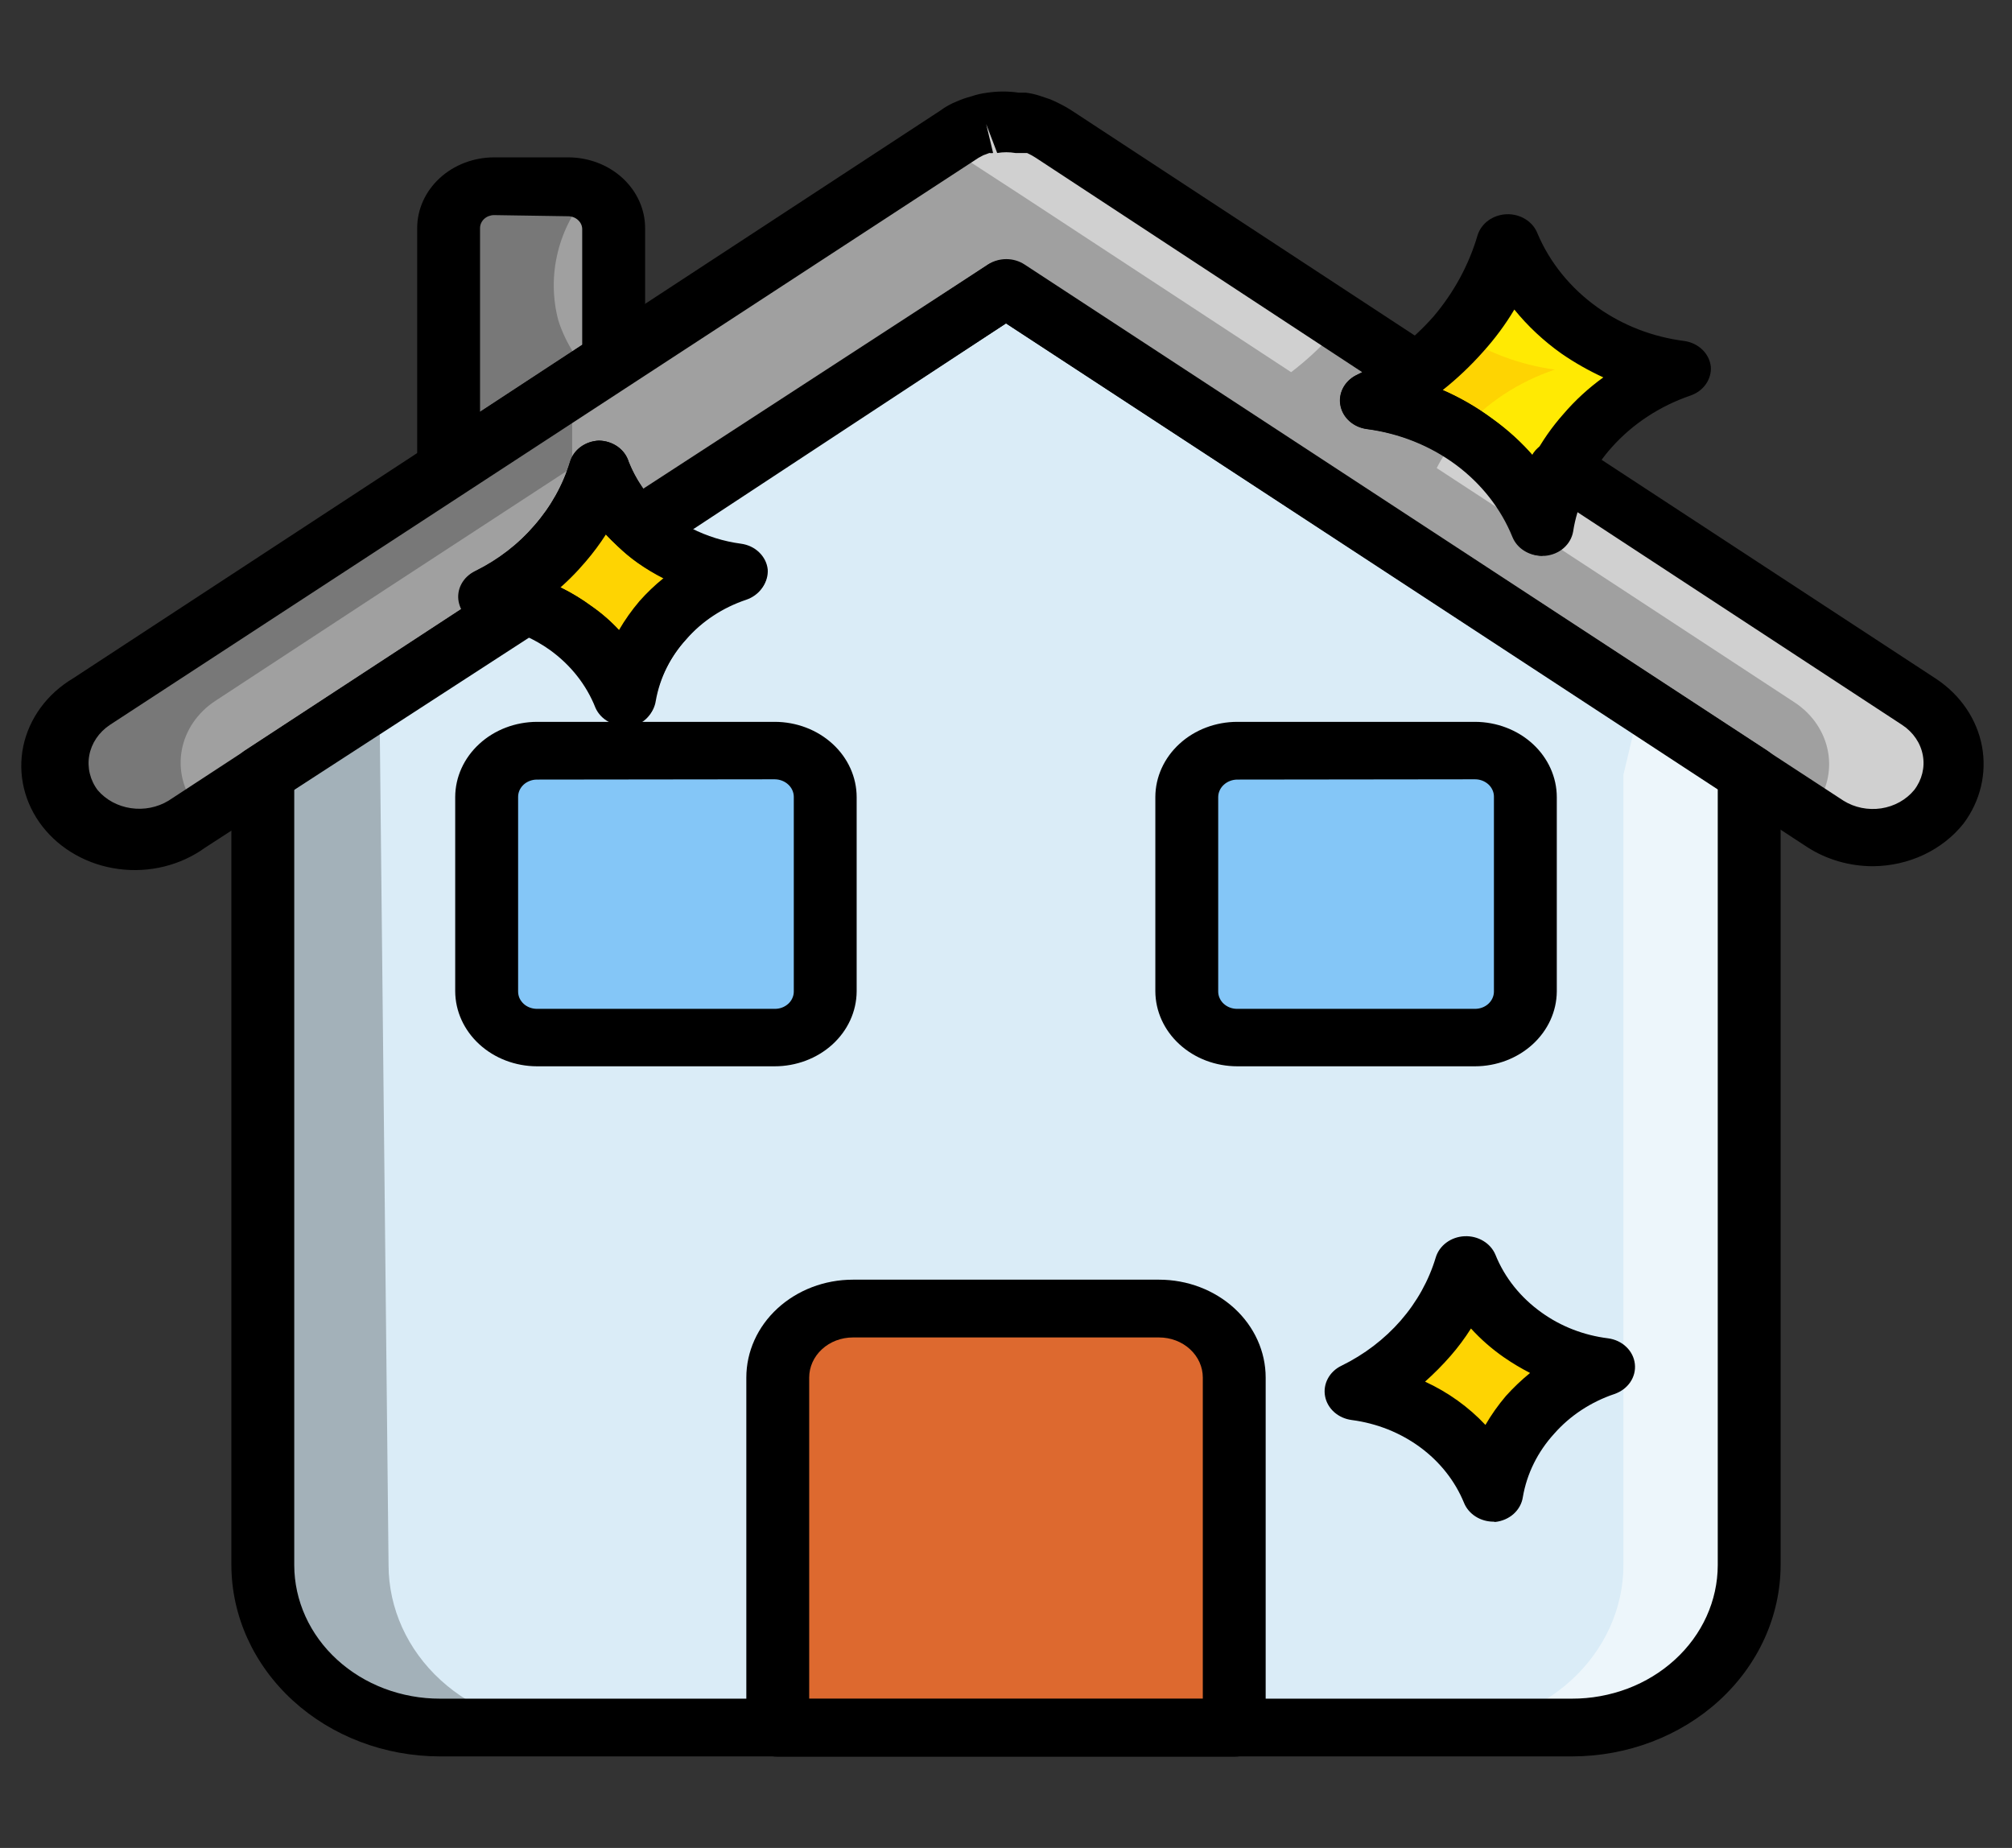<svg width="49" height="45" viewBox="0 0 49 45" fill="none" xmlns="http://www.w3.org/2000/svg">
<rect x="0" y="0" width="49" height="45" fill="#333333" stroke="none"/>
<path d="M42.599 18.865V38.116C42.598 38.636 42.486 39.151 42.268 39.631C42.051 40.111 41.732 40.547 41.331 40.913C40.931 41.28 40.455 41.571 39.931 41.769C39.408 41.967 38.847 42.069 38.281 42.068H10.719C10.153 42.069 9.592 41.967 9.069 41.769C8.545 41.571 8.07 41.28 7.669 40.913C7.268 40.547 6.949 40.111 6.732 39.631C6.514 39.151 6.402 38.636 6.401 38.116V18.865L12.732 14.723C13.164 14.852 13.566 15.053 13.919 15.314C14.543 15.749 15.025 16.333 15.312 17.002C15.417 16.31 15.727 15.658 16.208 15.117C16.683 14.583 17.304 14.175 18.008 13.936C17.288 13.842 16.607 13.578 16.032 13.169C15.888 13.072 15.754 12.961 15.634 12.839L24.5 7.031L42.599 18.865Z" fill="#DAECF7"/>
<path d="M47.247 19.645C46.936 20.041 46.469 20.307 45.946 20.387C45.422 20.468 44.886 20.355 44.452 20.074L42.599 18.865L24.5 7.031L15.596 12.839C15.16 12.442 14.826 11.962 14.616 11.433C14.422 12.082 14.086 12.687 13.628 13.212C13.16 13.745 12.579 14.185 11.921 14.505C12.199 14.538 12.471 14.602 12.732 14.695L6.401 18.865L4.548 20.074C4.203 20.285 3.798 20.395 3.384 20.391C2.966 20.387 2.559 20.263 2.222 20.035C1.885 19.807 1.634 19.488 1.506 19.122C1.378 18.756 1.379 18.362 1.509 17.997C1.638 17.631 1.89 17.312 2.228 17.086L6.401 14.351L10.925 11.398L14.945 8.761L21.07 4.76L23.367 3.27C23.452 3.203 23.547 3.148 23.65 3.108C23.741 3.068 23.836 3.035 23.933 3.009C24.004 2.983 24.079 2.966 24.155 2.96C24.363 2.928 24.575 2.928 24.783 2.96H24.898L25.097 3.002C25.169 3.019 25.238 3.042 25.304 3.073C25.427 3.12 25.542 3.182 25.648 3.255L27.945 4.746L34.507 9.049C34.16 9.32 33.783 9.556 33.381 9.752C34.314 9.874 35.193 10.225 35.928 10.767C36.662 11.308 37.224 12.022 37.554 12.832C37.636 12.326 37.804 11.835 38.051 11.377L42.599 14.351L46.772 17.086C47.201 17.37 47.492 17.797 47.581 18.276C47.669 18.755 47.55 19.247 47.247 19.645Z" fill="#A0A0A0"/>
<path d="M30.058 42.075H18.942V33.546C18.942 33.1 19.134 32.673 19.478 32.358C19.821 32.043 20.286 31.866 20.771 31.866H28.229C28.714 31.866 29.179 32.043 29.523 32.358C29.866 32.673 30.058 33.1 30.058 33.546V42.075Z" fill="#DD692F"/>
<path d="M35.916 18.274H30.135C29.454 18.274 28.902 18.781 28.902 19.406V24.131C28.902 24.756 29.454 25.263 30.135 25.263H35.916C36.596 25.263 37.148 24.756 37.148 24.131V19.406C37.148 18.781 36.596 18.274 35.916 18.274Z" fill="#84C6F7"/>
<path d="M18.865 18.274H13.085C12.404 18.274 11.852 18.781 11.852 19.406V24.131C11.852 24.756 12.404 25.263 13.085 25.263H18.865C19.546 25.263 20.098 24.756 20.098 24.131V19.406C20.098 18.781 19.546 18.274 18.865 18.274Z" fill="#84C6F7"/>
<path d="M14.945 5.555V8.761L10.925 11.398V5.555C10.925 5.286 11.041 5.027 11.248 4.836C11.454 4.645 11.735 4.537 12.028 4.535H13.843C14.136 4.537 14.416 4.645 14.623 4.836C14.829 5.027 14.945 5.286 14.945 5.555Z" fill="#A0A0A0"/>
<path d="M17.969 13.936C17.265 14.175 16.644 14.583 16.17 15.117C15.702 15.662 15.405 16.313 15.312 17.002C15.035 16.337 14.567 15.754 13.957 15.314C13.604 15.053 13.202 14.853 12.771 14.723C12.509 14.63 12.237 14.567 11.959 14.534C12.618 14.213 13.198 13.773 13.666 13.24C14.124 12.715 14.461 12.11 14.654 11.461C14.864 11.99 15.198 12.47 15.634 12.867C15.754 12.99 15.887 13.1 16.032 13.198C16.599 13.591 17.266 13.845 17.969 13.936ZM36.375 36.352C36.104 35.685 35.638 35.101 35.027 34.664C34.446 34.249 33.758 33.98 33.029 33.884C33.684 33.558 34.262 33.116 34.729 32.583C35.184 32.059 35.52 31.457 35.716 30.811C35.998 31.485 36.475 32.075 37.094 32.52C37.665 32.921 38.336 33.182 39.047 33.279C38.352 33.52 37.739 33.925 37.27 34.453C36.791 35.001 36.482 35.656 36.375 36.352ZM40.923 9C40.041 9.297 39.263 9.807 38.672 10.477C38.428 10.754 38.22 11.056 38.051 11.377C37.803 11.835 37.636 12.326 37.554 12.832C37.224 12.022 36.662 11.309 35.928 10.767C35.193 10.225 34.314 9.874 33.381 9.752C33.783 9.556 34.16 9.32 34.507 9.049C34.873 8.77 35.209 8.46 35.51 8.121C36.078 7.47 36.5 6.722 36.75 5.92C37.1 6.755 37.693 7.485 38.465 8.03C39.182 8.54 40.032 8.869 40.93 8.986" fill="#FED402"/>
<path d="M6.401 18.865L6.339 18.9C6.339 19.005 6.378 19.118 6.401 19.223V18.865Z" fill="#BFBFBF"/>
<path d="M9.241 17.002L6.401 18.865V19.223C6.515 19.8 6.676 20.412 6.447 20.412H6.401V38.116C6.402 38.636 6.514 39.151 6.732 39.631C6.949 40.111 7.268 40.547 7.669 40.913C8.07 41.28 8.545 41.571 9.069 41.769C9.592 41.967 10.153 42.069 10.719 42.068H13.781C13.215 42.069 12.655 41.967 12.131 41.769C11.608 41.571 11.132 41.28 10.731 40.913C10.33 40.547 10.012 40.111 9.794 39.631C9.577 39.151 9.464 38.636 9.463 38.116L9.241 17.023" fill="#A3B1B9"/>
<path d="M9.241 17.002L6.401 18.281C6.286 18.358 6.293 18.605 6.339 18.907L6.401 18.872L9.241 17.009" fill="#787878"/>
<path d="M13.988 9.387L10.925 11.398L6.401 14.351L2.228 17.086C1.969 17.256 1.758 17.481 1.613 17.742C1.468 18.002 1.392 18.291 1.393 18.584C1.389 18.963 1.515 19.335 1.753 19.645V19.688C1.945 19.908 2.188 20.086 2.466 20.207C2.743 20.329 3.046 20.392 3.353 20.391C3.762 20.393 4.161 20.277 4.494 20.06L4.915 19.786L4.762 19.631C4.459 19.233 4.339 18.741 4.428 18.262C4.517 17.783 4.808 17.356 5.237 17.072L9.41 14.337L13.934 11.384V9.387" fill="#787878"/>
<path d="M13.843 4.535H12.028C11.735 4.537 11.454 4.645 11.248 4.836C11.041 5.027 10.925 5.286 10.925 5.555V11.398L13.988 9.387V8.62C13.821 8.365 13.69 8.091 13.598 7.805C13.454 7.262 13.449 6.696 13.582 6.151C13.714 5.606 13.982 5.097 14.363 4.662C14.212 4.582 14.04 4.538 13.866 4.535" fill="#787878"/>
<path d="M30.058 42.068H26.996V42.075H30.058V42.068Z" fill="#EE9E47"/>
<path d="M25.074 3.002C25.146 3.019 25.215 3.042 25.281 3.073C25.404 3.12 25.519 3.182 25.625 3.255L27.922 4.746L32.639 7.833L27.945 4.76L25.648 3.269C25.542 3.196 25.427 3.134 25.304 3.087C25.238 3.056 25.169 3.033 25.097 3.016M24.155 2.974C24.079 2.98 24.004 2.997 23.933 3.023C23.836 3.049 23.741 3.082 23.65 3.122C23.547 3.162 23.452 3.217 23.367 3.284L22.969 3.516L23.336 3.276C23.421 3.21 23.517 3.155 23.619 3.115C23.711 3.075 23.805 3.042 23.903 3.016C23.974 2.99 24.049 2.973 24.125 2.967" fill="white"/>
<path d="M24.5 2.925C24.39 2.918 24.28 2.918 24.171 2.925C24.095 2.931 24.02 2.948 23.949 2.974C23.852 3 23.757 3.033 23.666 3.073C23.563 3.113 23.467 3.168 23.382 3.235L22.969 3.516L24.883 4.76L31.444 9.063C31.81 8.784 32.146 8.474 32.447 8.135C32.531 8.037 32.593 7.945 32.662 7.847L27.945 4.76L25.648 3.27C25.542 3.196 25.427 3.134 25.304 3.087C25.238 3.056 25.169 3.033 25.097 3.017L24.898 2.974H24.783H24.523" fill="#D0D0D0"/>
<path d="M42.239 18.626L42.599 18.865V38.109L43.128 19.209L42.599 18.865L42.239 18.626Z" fill="white"/>
<path d="M39.95 17.128L39.537 18.865V38.117C39.536 38.636 39.423 39.151 39.206 39.631C38.988 40.111 38.67 40.547 38.269 40.913C37.868 41.281 37.392 41.571 36.869 41.769C36.346 41.968 35.785 42.069 35.219 42.068H38.281C38.847 42.069 39.408 41.968 39.931 41.769C40.455 41.571 40.931 41.281 41.331 40.913C41.732 40.547 42.051 40.111 42.268 39.631C42.486 39.151 42.598 38.636 42.599 38.117V18.865L42.239 18.626C42.243 18.739 42.259 18.852 42.285 18.963V19.006C41.768 18.623 41.296 18.192 40.877 17.719L39.973 17.128" fill="#EDF6FB"/>
<path d="M42.339 18.38C42.278 18.38 42.232 18.45 42.239 18.626L42.599 18.865L43.128 19.202C43.128 19.202 42.982 18.998 42.814 18.795C42.645 18.591 42.454 18.38 42.339 18.38ZM40.042 16.917L39.989 17.128L40.892 17.719C40.626 17.437 40.342 17.169 40.042 16.917Z" fill="#D0D0D0"/>
<path d="M35.571 10.547C35.341 10.808 35.145 11.094 34.989 11.398L39.537 14.372L43.709 17.107C44.139 17.391 44.429 17.819 44.518 18.297C44.607 18.776 44.487 19.268 44.184 19.666L44.031 19.821L44.452 20.095C44.785 20.313 45.184 20.429 45.593 20.426C45.9 20.429 46.205 20.367 46.482 20.245C46.759 20.123 47.002 19.944 47.193 19.723C47.191 19.709 47.191 19.695 47.193 19.68C47.432 19.37 47.557 18.999 47.553 18.619C47.554 18.326 47.479 18.038 47.334 17.777C47.188 17.516 46.977 17.292 46.718 17.121L42.546 14.386L38.051 11.377C37.804 11.835 37.636 12.326 37.554 12.832C37.221 11.998 36.64 11.268 35.877 10.723C35.778 10.645 35.67 10.582 35.571 10.519" fill="#D0D0D0"/>
<path d="M36.75 5.92C36.75 5.963 36.75 6.019 36.696 6.068C36.448 6.815 36.05 7.514 35.525 8.128C36.219 8.586 37.022 8.885 37.868 9C36.986 9.297 36.208 9.807 35.617 10.477V10.526C35.716 10.589 35.824 10.652 35.923 10.73C36.686 11.274 37.267 12.005 37.6 12.839C37.681 12.333 37.849 11.842 38.097 11.384C38.266 11.063 38.474 10.761 38.718 10.484C39.309 9.814 40.087 9.304 40.968 9.007C40.07 8.89 39.221 8.561 38.503 8.051C37.731 7.506 37.138 6.776 36.788 5.941" fill="#FFEA03"/>
<path d="M38.281 42.771H10.719C9.373 42.771 8.082 42.281 7.13 41.409C6.177 40.536 5.639 39.352 5.635 38.116V18.865C5.633 18.751 5.661 18.638 5.717 18.537C5.774 18.435 5.856 18.347 5.957 18.281L12.288 14.14C12.386 14.077 12.499 14.036 12.617 14.02C12.736 14.004 12.856 14.014 12.97 14.049C13.487 14.202 13.969 14.441 14.394 14.752C14.644 14.925 14.872 15.123 15.075 15.342C15.219 15.095 15.385 14.86 15.573 14.639C15.752 14.437 15.949 14.248 16.162 14.077C15.941 13.965 15.728 13.838 15.527 13.697C15.352 13.573 15.188 13.437 15.037 13.289C14.962 13.216 14.905 13.129 14.87 13.034C14.835 12.939 14.822 12.838 14.833 12.738C14.844 12.638 14.878 12.541 14.933 12.454C14.988 12.367 15.063 12.293 15.152 12.234L24.064 6.441C24.193 6.356 24.349 6.31 24.508 6.31C24.667 6.31 24.822 6.356 24.952 6.441L43.044 18.281C43.144 18.347 43.225 18.433 43.281 18.534C43.337 18.634 43.366 18.745 43.365 18.858V38.116C43.361 39.352 42.824 40.536 41.871 41.409C40.918 42.281 39.627 42.771 38.281 42.771ZM7.166 19.224V38.116C7.167 38.544 7.26 38.967 7.439 39.362C7.618 39.756 7.88 40.115 8.21 40.416C8.54 40.718 8.931 40.957 9.362 41.12C9.792 41.282 10.253 41.366 10.719 41.365H38.281C38.747 41.366 39.208 41.282 39.639 41.12C40.069 40.957 40.46 40.718 40.79 40.416C41.12 40.115 41.382 39.756 41.561 39.362C41.74 38.967 41.833 38.544 41.834 38.116V19.224L24.5 7.875L16.844 12.867C17.217 13.057 17.624 13.184 18.046 13.24C18.215 13.263 18.371 13.336 18.488 13.45C18.606 13.563 18.68 13.71 18.697 13.866C18.707 14.016 18.664 14.166 18.575 14.293C18.485 14.419 18.353 14.516 18.199 14.569C17.625 14.761 17.119 15.094 16.737 15.532C16.335 15.97 16.071 16.5 15.971 17.065C15.949 17.219 15.872 17.362 15.752 17.472C15.631 17.581 15.475 17.651 15.307 17.67C15.139 17.69 14.969 17.657 14.823 17.578C14.677 17.499 14.564 17.378 14.501 17.234C14.282 16.678 13.897 16.191 13.391 15.827C13.199 15.69 12.991 15.572 12.771 15.476L7.166 19.224Z" fill="black"/>
<path d="M45.616 21.094C45.043 21.094 44.484 20.932 44.016 20.63L24.5 7.875L16.078 13.416C15.932 13.511 15.753 13.557 15.574 13.544C15.395 13.531 15.226 13.461 15.098 13.345C14.978 13.24 14.865 13.127 14.761 13.008C14.612 13.241 14.446 13.464 14.264 13.676C14.033 13.949 13.777 14.203 13.498 14.435C13.53 14.497 13.55 14.564 13.559 14.632C13.577 14.758 13.557 14.886 13.502 15.002C13.446 15.119 13.358 15.219 13.245 15.293L4.992 20.644C4.698 20.856 4.36 21.012 3.999 21.101C3.638 21.19 3.261 21.211 2.891 21.162C2.521 21.114 2.165 20.997 1.846 20.818C1.526 20.64 1.25 20.404 1.032 20.124C0.815 19.845 0.662 19.527 0.582 19.192C0.502 18.857 0.497 18.51 0.567 18.172C0.638 17.835 0.782 17.515 0.991 17.23C1.2 16.945 1.47 16.703 1.784 16.516L22.9 2.693C23.023 2.601 23.16 2.525 23.306 2.468C23.416 2.419 23.532 2.379 23.65 2.348C23.779 2.304 23.912 2.273 24.048 2.257C24.302 2.219 24.56 2.219 24.814 2.257H24.99C25.105 2.272 25.218 2.298 25.327 2.334L25.579 2.419C25.75 2.491 25.914 2.576 26.07 2.672L34.905 8.466C35.001 8.528 35.08 8.61 35.135 8.705C35.191 8.8 35.222 8.906 35.226 9.014C35.235 9.178 35.181 9.34 35.073 9.471C35.514 9.659 35.928 9.895 36.306 10.174C36.679 10.441 37.016 10.748 37.309 11.088C37.359 10.997 37.43 10.917 37.518 10.854C37.605 10.791 37.706 10.746 37.814 10.723C37.921 10.698 38.032 10.694 38.141 10.712C38.249 10.731 38.352 10.77 38.442 10.828L47.162 16.537C47.749 16.93 48.145 17.516 48.269 18.172C48.391 18.829 48.231 19.504 47.821 20.053C47.567 20.373 47.236 20.633 46.853 20.814C46.47 20.995 46.046 21.09 45.616 21.094ZM24.5 6.328C24.66 6.329 24.815 6.376 24.944 6.462L44.896 19.498C45.165 19.666 45.493 19.733 45.814 19.685C46.135 19.636 46.423 19.476 46.619 19.237C46.807 18.992 46.883 18.688 46.828 18.391C46.774 18.095 46.594 17.831 46.328 17.655L38.419 12.473C38.372 12.628 38.336 12.785 38.312 12.944C38.285 13.098 38.204 13.24 38.081 13.347C37.958 13.454 37.799 13.52 37.63 13.535C37.466 13.544 37.303 13.505 37.165 13.423C37.027 13.341 36.922 13.22 36.865 13.078C36.585 12.387 36.107 11.778 35.482 11.315C34.857 10.852 34.107 10.553 33.312 10.448C33.153 10.431 33.003 10.368 32.884 10.268C32.766 10.168 32.685 10.036 32.653 9.891C32.62 9.746 32.639 9.596 32.705 9.461C32.771 9.326 32.882 9.214 33.021 9.141L33.175 9.063L25.22 3.839C25.154 3.796 25.085 3.759 25.013 3.726H24.906H24.806H24.73C24.583 3.701 24.432 3.701 24.286 3.726L24.018 3.023L24.186 3.726C24.156 3.731 24.125 3.731 24.094 3.726L23.941 3.783L23.826 3.846L2.672 17.655C2.407 17.833 2.228 18.099 2.174 18.395C2.12 18.692 2.194 18.997 2.381 19.244C2.581 19.478 2.869 19.633 3.188 19.68C3.508 19.727 3.834 19.662 4.104 19.498L11.232 14.836C11.203 14.777 11.183 14.716 11.17 14.653C11.142 14.506 11.165 14.355 11.237 14.221C11.309 14.087 11.425 13.977 11.569 13.908C12.129 13.633 12.622 13.255 13.016 12.797C13.415 12.341 13.71 11.814 13.881 11.25C13.923 11.106 14.014 10.978 14.14 10.884C14.267 10.791 14.423 10.736 14.585 10.73C14.751 10.732 14.912 10.784 15.044 10.878C15.175 10.972 15.269 11.102 15.312 11.25C15.41 11.498 15.541 11.735 15.703 11.953L24.064 6.441C24.193 6.363 24.345 6.324 24.5 6.328ZM30.058 42.778H18.942C18.738 42.778 18.544 42.704 18.4 42.572C18.256 42.44 18.176 42.261 18.176 42.075V33.546C18.176 32.914 18.449 32.308 18.936 31.861C19.423 31.414 20.083 31.162 20.771 31.162H28.229C28.917 31.162 29.577 31.414 30.064 31.861C30.55 32.308 30.824 32.914 30.824 33.546V42.075C30.824 42.261 30.743 42.44 30.6 42.572C30.456 42.704 30.261 42.778 30.058 42.778ZM19.707 41.372H29.293V33.546C29.293 33.287 29.181 33.038 28.981 32.855C28.782 32.672 28.511 32.569 28.229 32.569H20.771C20.489 32.569 20.218 32.672 20.019 32.855C19.819 33.038 19.707 33.287 19.707 33.546V41.372Z" fill="black"/>
<path d="M35.923 25.966H30.135C29.606 25.966 29.099 25.774 28.725 25.431C28.35 25.089 28.139 24.624 28.137 24.138V19.406C28.139 18.921 28.35 18.456 28.725 18.113C29.099 17.77 29.606 17.578 30.135 17.578H35.923C36.452 17.58 36.958 17.774 37.331 18.118C37.704 18.462 37.914 18.928 37.914 19.413V24.145C37.91 24.628 37.699 25.09 37.326 25.431C36.953 25.772 36.449 25.965 35.923 25.966ZM30.135 18.984C30.011 18.984 29.892 19.03 29.805 19.11C29.717 19.19 29.668 19.299 29.668 19.413V24.145C29.668 24.201 29.68 24.257 29.704 24.308C29.727 24.36 29.762 24.407 29.805 24.446C29.849 24.485 29.9 24.516 29.957 24.537C30.014 24.558 30.074 24.568 30.135 24.567H35.923C36.045 24.567 36.162 24.523 36.248 24.444C36.334 24.364 36.383 24.257 36.383 24.145V19.406C36.384 19.35 36.373 19.295 36.35 19.243C36.327 19.191 36.294 19.143 36.251 19.103C36.208 19.064 36.157 19.032 36.101 19.01C36.044 18.988 35.984 18.977 35.923 18.977L30.135 18.984ZM18.865 25.966H13.077C12.55 25.965 12.044 25.771 11.672 25.429C11.299 25.087 11.088 24.623 11.086 24.138V19.406C11.088 18.922 11.299 18.458 11.672 18.116C12.044 17.773 12.55 17.58 13.077 17.578H18.865C19.395 17.578 19.903 17.771 20.278 18.116C20.653 18.46 20.863 18.927 20.863 19.413V24.145C20.859 24.63 20.647 25.093 20.273 25.434C19.898 25.775 19.392 25.966 18.865 25.966ZM13.077 18.984C13.016 18.984 12.956 18.995 12.899 19.017C12.843 19.039 12.792 19.07 12.749 19.11C12.707 19.15 12.673 19.198 12.65 19.25C12.628 19.302 12.617 19.357 12.618 19.413V24.145C12.618 24.201 12.63 24.256 12.652 24.307C12.676 24.358 12.71 24.404 12.752 24.444C12.795 24.483 12.845 24.514 12.901 24.535C12.957 24.556 13.017 24.567 13.077 24.567H18.865C18.926 24.568 18.987 24.558 19.043 24.537C19.1 24.516 19.151 24.485 19.195 24.446C19.238 24.407 19.273 24.36 19.296 24.308C19.32 24.257 19.332 24.201 19.332 24.145V19.406C19.332 19.293 19.283 19.183 19.195 19.103C19.108 19.023 18.989 18.977 18.865 18.977L13.077 18.984ZM10.925 12.101C10.803 12.099 10.683 12.073 10.573 12.023C10.448 11.964 10.344 11.874 10.271 11.764C10.198 11.653 10.16 11.527 10.16 11.398V5.555C10.16 5.099 10.357 4.662 10.707 4.339C11.057 4.016 11.532 3.834 12.028 3.832H13.843C14.339 3.834 14.814 4.016 15.164 4.339C15.514 4.662 15.711 5.099 15.711 5.555V8.761C15.71 8.872 15.681 8.982 15.625 9.081C15.569 9.18 15.488 9.266 15.389 9.33L11.37 11.953C11.242 12.044 11.087 12.096 10.925 12.101ZM12.028 5.238C11.938 5.24 11.852 5.274 11.789 5.333C11.726 5.393 11.691 5.472 11.691 5.555V10.027L14.179 8.395V5.583C14.18 5.5 14.144 5.421 14.081 5.362C14.018 5.302 13.933 5.268 13.843 5.266L12.028 5.238Z" fill="black"/>
<path d="M15.313 17.705C15.159 17.705 15.009 17.663 14.882 17.584C14.755 17.505 14.657 17.393 14.601 17.262C14.382 16.706 13.997 16.219 13.49 15.855C13.204 15.642 12.877 15.48 12.526 15.377C12.314 15.298 12.093 15.244 11.867 15.216C11.705 15.197 11.553 15.132 11.434 15.029C11.316 14.926 11.236 14.791 11.207 14.643C11.178 14.495 11.201 14.343 11.273 14.208C11.345 14.073 11.462 13.963 11.607 13.894C12.152 13.62 12.632 13.246 13.016 12.797C13.415 12.341 13.71 11.814 13.881 11.25C13.923 11.106 14.014 10.978 14.14 10.884C14.267 10.791 14.423 10.737 14.585 10.73C14.752 10.732 14.912 10.784 15.044 10.878C15.175 10.972 15.269 11.102 15.313 11.25C15.481 11.669 15.741 12.053 16.078 12.375C16.181 12.478 16.294 12.572 16.415 12.656C16.886 12.983 17.439 13.196 18.023 13.275C18.192 13.298 18.348 13.372 18.465 13.485C18.583 13.598 18.657 13.745 18.674 13.901C18.684 14.052 18.641 14.201 18.552 14.328C18.462 14.455 18.33 14.551 18.176 14.604C17.602 14.796 17.096 15.129 16.714 15.567C16.312 16.005 16.048 16.535 15.948 17.1C15.927 17.256 15.85 17.4 15.73 17.511C15.609 17.622 15.451 17.693 15.282 17.712L15.313 17.705ZM13.636 14.295C13.907 14.428 14.164 14.586 14.402 14.766C14.652 14.939 14.88 15.137 15.083 15.356C15.226 15.109 15.393 14.874 15.581 14.653C15.759 14.451 15.957 14.262 16.17 14.091C15.948 13.979 15.736 13.852 15.535 13.711C15.36 13.587 15.196 13.451 15.045 13.303C14.937 13.205 14.83 13.099 14.731 12.994C14.579 13.223 14.413 13.444 14.233 13.655C14.038 13.881 13.825 14.095 13.598 14.295H13.636ZM36.375 37.055C36.218 37.055 36.066 37.012 35.937 36.93C35.808 36.848 35.71 36.732 35.655 36.598C35.438 36.067 35.07 35.6 34.589 35.245C34.108 34.89 33.532 34.66 32.922 34.58C32.761 34.559 32.611 34.493 32.494 34.389C32.377 34.285 32.299 34.15 32.271 34.003C32.243 33.856 32.266 33.705 32.338 33.571C32.409 33.437 32.525 33.327 32.669 33.258C33.227 32.985 33.718 32.61 34.113 32.157C34.508 31.703 34.798 31.181 34.966 30.621C35.009 30.478 35.1 30.351 35.226 30.258C35.352 30.165 35.507 30.111 35.669 30.104C35.83 30.097 35.99 30.137 36.125 30.219C36.26 30.3 36.364 30.419 36.421 30.558C36.645 31.114 37.035 31.601 37.546 31.964C38.015 32.301 38.572 32.517 39.162 32.59C39.331 32.612 39.487 32.685 39.605 32.798C39.724 32.911 39.798 33.057 39.815 33.214C39.833 33.37 39.793 33.526 39.703 33.659C39.612 33.792 39.475 33.893 39.315 33.947C38.742 34.141 38.237 34.474 37.853 34.91C37.449 35.352 37.184 35.887 37.087 36.457C37.064 36.612 36.985 36.756 36.863 36.866C36.741 36.975 36.583 37.044 36.413 37.062L36.375 37.055ZM34.706 33.645C35.267 33.904 35.766 34.262 36.176 34.699C36.319 34.452 36.486 34.217 36.673 33.996C36.854 33.795 37.051 33.607 37.263 33.434C37.042 33.32 36.83 33.194 36.628 33.054C36.331 32.848 36.062 32.612 35.824 32.351C35.676 32.585 35.51 32.808 35.326 33.019C35.134 33.239 34.927 33.448 34.706 33.645ZM37.554 13.535C37.398 13.536 37.245 13.492 37.116 13.41C36.987 13.329 36.889 13.213 36.834 13.078C36.554 12.387 36.077 11.778 35.452 11.315C34.826 10.852 34.077 10.553 33.282 10.448C33.124 10.426 32.978 10.36 32.864 10.258C32.749 10.156 32.673 10.024 32.644 9.88C32.615 9.736 32.636 9.587 32.704 9.455C32.772 9.322 32.883 9.212 33.022 9.141C33.377 8.974 33.711 8.771 34.017 8.536C34.345 8.288 34.645 8.01 34.913 7.706C35.41 7.12 35.774 6.448 35.984 5.731C36.028 5.588 36.12 5.461 36.246 5.369C36.373 5.277 36.528 5.224 36.69 5.217C36.851 5.211 37.011 5.252 37.145 5.334C37.28 5.416 37.383 5.535 37.439 5.674C37.74 6.391 38.248 7.018 38.909 7.488C39.524 7.925 40.252 8.206 41.022 8.304C41.19 8.328 41.344 8.403 41.46 8.516C41.577 8.629 41.649 8.775 41.665 8.93C41.676 9.08 41.633 9.23 41.543 9.357C41.454 9.484 41.322 9.58 41.168 9.633C40.42 9.89 39.76 10.324 39.254 10.891C39.044 11.124 38.867 11.379 38.725 11.651C38.513 12.05 38.369 12.477 38.297 12.916C38.27 13.07 38.189 13.212 38.066 13.319C37.943 13.425 37.784 13.492 37.615 13.507L37.554 13.535ZM35.135 9.499C35.57 9.688 35.978 9.924 36.352 10.202C36.725 10.469 37.062 10.776 37.355 11.116C37.551 10.748 37.793 10.401 38.075 10.083C38.359 9.751 38.685 9.451 39.047 9.19C38.687 9.024 38.343 8.829 38.021 8.606C37.59 8.299 37.206 7.94 36.88 7.538C36.662 7.904 36.405 8.25 36.115 8.571C35.818 8.906 35.49 9.217 35.135 9.499Z" fill="black"/>
</svg>
